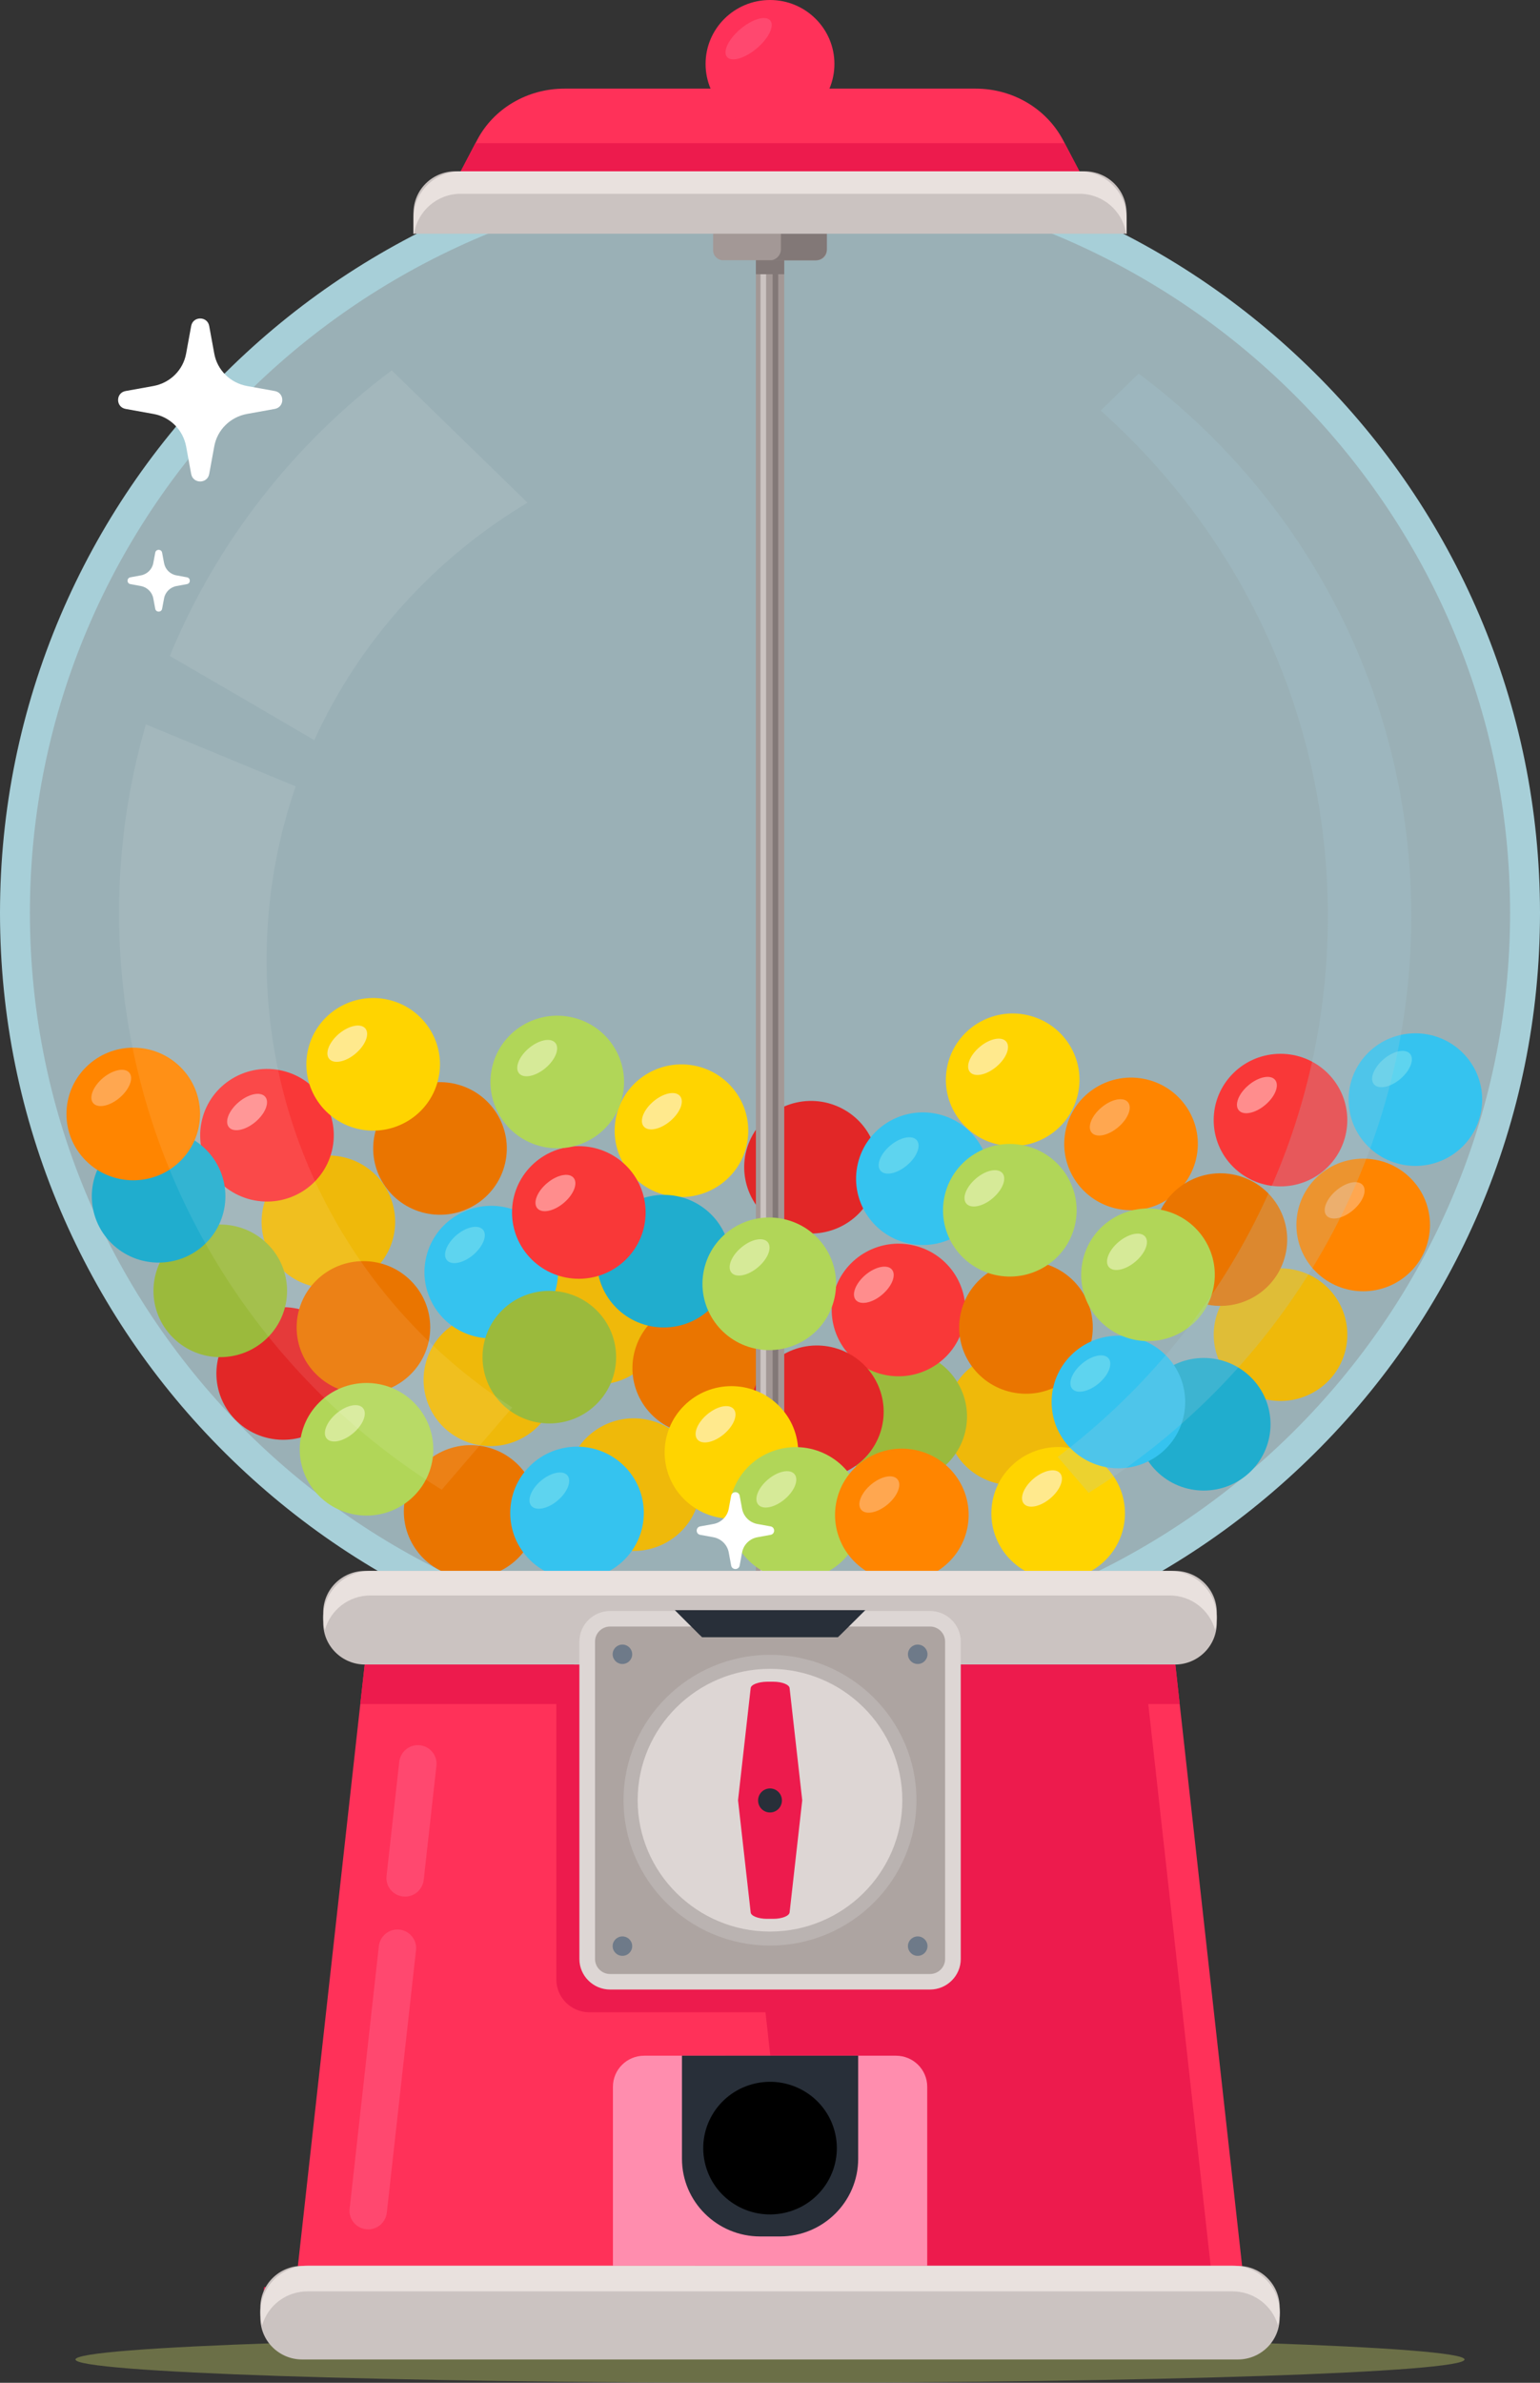 <svg width="150" height="232" viewBox="0 0 150 232" fill="none" xmlns="http://www.w3.org/2000/svg">
<rect x="0" y="0" width="150" height="232" fill="#333333" stroke="none"/>
<g opacity="0.64">
<path opacity="0.64" d="M75 232C112.362 232 142.65 230.984 142.65 229.731C142.65 228.478 112.362 227.462 75 227.462C37.638 227.462 7.351 228.478 7.351 229.731C7.351 230.984 37.638 232 75 232Z" fill="#BBC565"/>
</g>
<path opacity="0.7" d="M75 161.865C115.617 161.865 148.543 129.195 148.543 88.894C148.543 48.593 115.617 15.923 75 15.923C34.383 15.923 1.456 48.593 1.456 88.894C1.456 129.195 34.383 161.865 75 161.865Z" fill="#C7E6EF"/>
<path d="M75 163.31C64.873 163.31 55.059 161.338 45.803 157.462C36.874 153.708 28.857 148.346 21.969 141.512C15.082 134.678 9.678 126.723 5.894 117.864C1.987 108.68 0 98.929 0 88.894C0 78.859 1.987 69.108 5.894 59.925C9.678 51.065 15.082 43.11 21.969 36.276C28.857 29.442 36.874 24.081 45.803 20.326C55.045 16.45 64.873 14.478 75 14.478C85.127 14.478 94.941 16.45 104.197 20.326C113.126 24.081 121.143 29.442 128.031 36.276C134.918 43.11 140.322 51.065 144.106 59.925C148.013 69.095 150 78.846 150 88.894C150 98.942 148.013 108.68 144.106 117.864C140.322 126.723 134.918 134.678 128.031 141.512C121.143 148.346 113.126 153.708 104.197 157.462C94.955 161.338 85.127 163.31 75 163.31ZM75 17.355C35.254 17.355 2.913 49.444 2.913 88.881C2.913 128.317 35.254 160.407 75 160.407C114.746 160.407 147.087 128.317 147.087 88.881C147.101 49.444 114.76 17.355 75 17.355Z" fill="#A7CFD8"/>
<path d="M104.973 139.637C105.798 136.167 103.633 132.69 100.136 131.87C96.639 131.051 93.134 133.2 92.309 136.669C91.483 140.139 93.648 143.616 97.145 144.436C100.643 145.255 104.147 143.106 104.973 139.637Z" fill="#EFB90A"/>
<path d="M107.668 151.91C110.209 149.389 110.209 145.301 107.668 142.78C105.127 140.259 101.008 140.259 98.467 142.78C95.926 145.301 95.926 149.389 98.467 151.91C101.008 154.431 105.127 154.431 107.668 151.91Z" fill="#FFD400"/>
<path d="M131.059 131.433C131.884 127.963 129.719 124.486 126.222 123.667C122.725 122.847 119.22 124.996 118.395 128.466C117.569 131.936 119.734 135.413 123.231 136.232C126.728 137.051 130.233 134.903 131.059 131.433Z" fill="#EFB90A"/>
<path d="M62.791 132.906C65.332 130.385 65.332 126.298 62.791 123.777C60.25 121.256 56.131 121.256 53.59 123.777C51.049 126.298 51.049 130.385 53.59 132.906C56.131 135.427 60.25 135.427 62.791 132.906Z" fill="#EFB90A"/>
<path d="M72.715 111.543C73.524 108.069 71.342 104.602 67.841 103.8C64.34 102.997 60.846 105.163 60.037 108.636C59.228 112.11 61.41 115.577 64.911 116.379C68.412 117.182 71.906 115.016 72.715 111.543Z" fill="#FFD400"/>
<path d="M74.448 134.657C75.256 131.183 73.074 127.716 69.573 126.914C66.072 126.111 62.578 128.277 61.769 131.75C60.96 135.224 63.143 138.691 66.644 139.493C70.145 140.296 73.639 138.13 74.448 134.657Z" fill="#EA7500"/>
<path d="M116.498 112.859C117.324 109.39 115.158 105.913 111.661 105.093C108.164 104.274 104.66 106.423 103.834 109.892C103.008 113.362 105.174 116.839 108.671 117.659C112.168 118.478 115.672 116.329 116.498 112.859Z" fill="#FF8500"/>
<path d="M104.97 106.617C105.795 103.147 103.63 99.67 100.133 98.851C96.636 98.031 93.132 100.18 92.306 103.65C91.48 107.12 93.645 110.597 97.142 111.416C100.64 112.235 104.144 110.087 104.97 106.617Z" fill="#FFD400"/>
<path d="M68.069 146.004C68.877 142.53 66.695 139.063 63.194 138.261C59.693 137.458 56.199 139.624 55.39 143.097C54.581 146.571 56.764 150.038 60.265 150.84C63.766 151.643 67.26 149.478 68.069 146.004Z" fill="#EFB90A"/>
<path d="M50.328 140.28C53.631 138.875 55.16 135.079 53.744 131.802C52.328 128.525 48.502 127.008 45.2 128.413C41.897 129.818 40.368 133.614 41.784 136.891C43.2 140.168 47.025 141.685 50.328 140.28Z" fill="#EFB90A"/>
<path d="M54.247 125.03C54.899 121.524 52.563 118.157 49.029 117.51C45.496 116.864 42.103 119.182 41.451 122.688C40.799 126.194 43.135 129.561 46.669 130.207C50.203 130.854 53.596 128.536 54.247 125.03Z" fill="#35C3EF"/>
<path d="M52.217 148.453C52.936 144.96 50.664 141.55 47.143 140.837C43.622 140.125 40.186 142.379 39.468 145.872C38.749 149.365 41.021 152.775 44.542 153.488C48.063 154.201 51.499 151.946 52.217 148.453Z" fill="#EA7500"/>
<path d="M94.015 139.407C94.84 135.937 92.675 132.46 89.178 131.641C85.681 130.822 82.176 132.97 81.351 136.44C80.525 139.91 82.69 143.387 86.188 144.206C89.684 145.026 93.189 142.877 94.015 139.407Z" fill="#9BBA3C"/>
<path d="M84.807 116.546C86.42 113.36 85.126 109.48 81.915 107.879C78.704 106.278 74.794 107.563 73.18 110.749C71.567 113.934 72.862 117.815 76.072 119.416C79.283 121.016 83.194 119.732 84.807 116.546Z" fill="#E22727"/>
<path d="M36.584 123.524C39.125 121.003 39.125 116.916 36.584 114.395C34.043 111.874 29.924 111.874 27.383 114.395C24.842 116.916 24.842 121.003 27.383 123.524C29.924 126.045 34.043 126.045 36.584 123.524Z" fill="#EFB90A"/>
<path d="M129.324 113.623C131.865 111.102 131.865 107.015 129.324 104.494C126.784 101.973 122.664 101.973 120.123 104.494C117.582 107.015 117.582 111.102 120.123 113.623C122.664 116.145 126.784 116.145 129.324 113.623Z" fill="#F93838"/>
<path d="M34.004 134.779C34.588 131.261 32.188 127.939 28.642 127.36C25.097 126.78 21.749 129.162 21.164 132.68C20.58 136.198 22.981 139.52 26.526 140.099C30.072 140.679 33.42 138.297 34.004 134.779Z" fill="#E22727"/>
<path d="M26.055 130.247C28.596 127.726 28.596 123.639 26.055 121.118C23.514 118.597 19.394 118.597 16.854 121.118C14.313 123.639 14.313 127.726 16.854 130.247C19.394 132.769 23.514 132.769 26.055 130.247Z" fill="#9BBA3C"/>
<path d="M32.33 112.047C33.172 108.581 31.024 105.094 27.531 104.258C24.038 103.422 20.523 105.553 19.68 109.019C18.837 112.485 20.986 115.973 24.479 116.809C27.972 117.645 31.487 115.513 32.33 112.047Z" fill="#F93838"/>
<path d="M93.85 129.03C94.676 125.56 92.511 122.083 89.014 121.263C85.517 120.444 82.012 122.593 81.187 126.063C80.361 129.532 82.526 133.01 86.023 133.829C89.52 134.648 93.025 132.499 93.85 129.03Z" fill="#F93838"/>
<path d="M82.48 143.232C85.692 141.634 86.991 137.755 85.381 134.568C83.771 131.38 79.861 130.091 76.649 131.689C73.436 133.287 72.137 137.166 73.748 140.353C75.358 143.541 79.267 144.829 82.48 143.232Z" fill="#E22727"/>
<path d="M125.201 122.177C126.027 118.707 123.861 115.23 120.364 114.411C116.867 113.591 113.363 115.74 112.537 119.21C111.711 122.68 113.877 126.157 117.374 126.976C120.871 127.795 124.375 125.647 125.201 122.177Z" fill="#EA7500"/>
<path d="M60.804 151.874C63.345 149.353 63.345 145.265 60.804 142.744C58.263 140.223 54.144 140.223 51.603 142.744C49.062 145.265 49.062 149.353 51.603 151.874C54.143 154.395 58.263 154.395 60.804 151.874Z" fill="#35C3EF"/>
<path d="M96.223 116.248C97.048 112.778 94.883 109.301 91.386 108.482C87.889 107.662 84.384 109.811 83.559 113.281C82.733 116.751 84.898 120.228 88.395 121.047C91.892 121.866 95.397 119.718 96.223 116.248Z" fill="#35C3EF"/>
<path d="M64.655 129.249C68.248 129.249 71.161 126.359 71.161 122.793C71.161 119.228 68.248 116.338 64.655 116.338C61.061 116.338 58.148 119.228 58.148 122.793C58.148 126.359 61.061 129.249 64.655 129.249Z" fill="#20ADCE"/>
<path d="M121.847 143.237C124.388 140.716 124.388 136.629 121.847 134.108C119.306 131.587 115.186 131.587 112.646 134.108C110.105 136.629 110.105 140.716 112.646 143.237C115.186 145.758 119.306 145.758 121.847 143.237Z" fill="#20ADCE"/>
<path d="M106.355 130.281C106.931 126.762 104.522 123.446 100.975 122.874C97.428 122.303 94.086 124.693 93.51 128.213C92.934 131.732 95.343 135.048 98.89 135.619C102.437 136.191 105.779 133.801 106.355 130.281Z" fill="#EA7500"/>
<path d="M113.536 141.07C116.077 138.549 116.077 134.461 113.536 131.94C110.995 129.419 106.876 129.419 104.335 131.94C101.794 134.461 101.794 138.549 104.335 141.07C106.876 143.591 110.995 143.591 113.536 141.07Z" fill="#35C3EF"/>
<path d="M60.98 122.617C63.52 120.096 63.52 116.009 60.98 113.487C58.439 110.966 54.319 110.966 51.778 113.487C49.237 116.009 49.237 120.096 51.778 122.617C54.319 125.138 58.439 125.138 60.98 122.617Z" fill="#F93838"/>
<path d="M142.463 111.628C145.004 109.107 145.004 105.019 142.463 102.498C139.922 99.977 135.803 99.977 133.262 102.498C130.721 105.019 130.721 109.107 133.262 111.628C135.803 114.149 139.922 114.149 142.463 111.628Z" fill="#35C3EF"/>
<path d="M20.049 121.042C22.59 118.521 22.59 114.434 20.049 111.913C17.508 109.391 13.389 109.391 10.848 111.913C8.307 114.434 8.307 118.521 10.848 121.042C13.389 123.563 17.508 123.563 20.049 121.042Z" fill="#20ADCE"/>
<path d="M79.573 25.337H70.426C69.895 25.337 69.46 24.904 69.46 24.378V22.744H80.526V24.378C80.54 24.918 80.104 25.337 79.573 25.337Z" fill="#A39896"/>
<path d="M76.388 24.202H73.625V153.802H76.388V24.202Z" fill="#A39896"/>
<path d="M74.347 153.249C74.197 153.249 74.074 153.127 74.074 152.978V26.296C74.074 26.147 74.197 26.025 74.347 26.025C74.496 26.025 74.619 26.147 74.619 26.296V152.992C74.619 153.127 74.496 153.249 74.347 153.249Z" fill="#CBC3C1"/>
<path d="M75.557 153.249H75.503C75.367 153.249 75.258 153.141 75.258 153.006V26.255C75.258 26.12 75.367 26.012 75.503 26.012H75.557C75.693 26.012 75.802 26.12 75.802 26.255V153.006C75.789 153.141 75.693 153.249 75.557 153.249Z" fill="#827877"/>
<path d="M76.062 22.757V24.27C76.062 24.864 75.572 25.35 74.973 25.35H79.451C80.05 25.35 80.54 24.864 80.54 24.27V22.757H76.062Z" fill="#827877"/>
<path d="M76.388 25.337H73.625V26.701H76.388V25.337Z" fill="#827877"/>
<path d="M81.289 126.356C82.045 122.87 79.811 119.436 76.298 118.686C72.785 117.936 69.324 120.154 68.568 123.639C67.812 127.125 70.047 130.558 73.56 131.308C77.073 132.059 80.533 129.841 81.289 126.356Z" fill="#B1D658"/>
<path d="M104.691 119.32C105.517 115.85 103.352 112.373 99.855 111.554C96.358 110.735 92.853 112.883 92.027 116.353C91.202 119.823 93.367 123.3 96.864 124.119C100.361 124.939 103.866 122.79 104.691 119.32Z" fill="#B1D658"/>
<path d="M60.603 106.863C61.446 103.397 59.297 99.909 55.804 99.073C52.311 98.237 48.796 100.369 47.953 103.835C47.111 107.301 49.26 110.788 52.753 111.624C56.246 112.461 59.761 110.329 60.603 106.863Z" fill="#B1D658"/>
<path d="M75.845 145.982C78.386 143.461 78.386 139.373 75.845 136.852C73.304 134.331 69.184 134.331 66.644 136.852C64.103 139.373 64.103 143.461 66.644 145.982C69.184 148.503 73.304 148.503 75.845 145.982Z" fill="#FFD400"/>
<path d="M39.999 133.81C42.54 131.289 42.54 127.201 39.999 124.68C37.458 122.159 33.339 122.159 30.798 124.68C28.257 127.201 28.257 131.289 30.798 133.81C33.339 136.331 37.458 136.331 39.999 133.81Z" fill="#EA7500"/>
<path d="M17.581 113.027C20.122 110.505 20.122 106.418 17.581 103.897C15.04 101.376 10.921 101.376 8.38 103.897C5.839 106.418 5.839 110.505 8.38 113.027C10.921 115.548 15.04 115.548 17.581 113.027Z" fill="#FF8500"/>
<path d="M49.197 113.272C50.005 109.798 47.823 106.332 44.322 105.529C40.821 104.726 37.327 106.892 36.518 110.366C35.709 113.839 37.892 117.306 41.393 118.109C44.894 118.911 48.388 116.746 49.197 113.272Z" fill="#EA7500"/>
<path d="M42.672 105.141C43.515 101.675 41.367 98.188 37.873 97.352C34.38 96.516 30.866 98.648 30.023 102.114C29.18 105.58 31.329 109.067 34.822 109.903C38.315 110.739 41.83 108.607 42.672 105.141Z" fill="#FFD400"/>
<path d="M83.311 150.269C84.933 147.088 83.649 143.204 80.442 141.594C77.236 139.985 73.322 141.259 71.7 144.441C70.078 147.622 71.362 151.506 74.568 153.115C77.775 154.725 81.689 153.45 83.311 150.269Z" fill="#B1D658"/>
<path d="M58.106 136.704C60.647 134.182 60.647 130.095 58.106 127.574C55.565 125.053 51.445 125.053 48.904 127.574C46.364 130.095 46.364 134.182 48.904 136.704C51.445 139.225 55.565 139.225 58.106 136.704Z" fill="#9BBA3C"/>
<path d="M40.3 145.673C42.841 143.152 42.841 139.064 40.3 136.543C37.759 134.022 33.64 134.022 31.099 136.543C28.558 139.064 28.558 143.152 31.099 145.673C33.64 148.194 37.759 148.194 40.3 145.673Z" fill="#B1D658"/>
<path d="M94.265 148.536C94.841 145.017 92.432 141.701 88.885 141.129C85.338 140.558 81.996 142.948 81.42 146.468C80.845 149.987 83.253 153.303 86.8 153.874C90.347 154.445 93.689 152.055 94.265 148.536Z" fill="#FF8500"/>
<path d="M118.149 125.605C118.975 122.135 116.81 118.658 113.313 117.838C109.815 117.019 106.311 119.168 105.485 122.638C104.66 126.107 106.825 129.584 110.322 130.404C113.819 131.223 117.324 129.074 118.149 125.605Z" fill="#B1D658"/>
<path d="M137.38 123.833C139.921 121.311 139.921 117.224 137.38 114.703C134.839 112.182 130.72 112.182 128.179 114.703C125.638 117.224 125.638 121.311 128.179 123.833C130.72 126.354 134.839 126.354 137.38 123.833Z" fill="#FF8500"/>
<path d="M107.025 134.69C107.997 133.867 108.418 132.772 107.964 132.244C107.511 131.716 106.355 131.955 105.382 132.778C104.409 133.601 103.989 134.696 104.442 135.223C104.896 135.751 106.052 135.512 107.025 134.69Z" fill="#5ED4EF"/>
<path d="M88.35 113.455C89.322 112.632 89.743 111.538 89.29 111.01C88.836 110.482 87.68 110.721 86.707 111.543C85.735 112.366 85.314 113.461 85.768 113.989C86.221 114.517 87.377 114.278 88.35 113.455Z" fill="#5ED4EF"/>
<path d="M86.869 123.604C87.319 124.13 86.897 125.224 85.93 126.048C84.964 126.872 83.807 127.102 83.358 126.575C82.908 126.048 83.33 124.954 84.297 124.13C85.263 123.32 86.42 123.077 86.869 123.604Z" fill="#FF8D8D"/>
<path d="M53.146 103.978C54.118 103.155 54.539 102.06 54.085 101.533C53.632 101.005 52.476 101.244 51.503 102.066C50.531 102.889 50.11 103.984 50.563 104.512C51.017 105.04 52.173 104.801 53.146 103.978Z" fill="#D6EA98"/>
<path d="M73.834 123.383C74.807 122.56 75.227 121.465 74.774 120.937C74.32 120.409 73.164 120.648 72.192 121.471C71.219 122.294 70.798 123.389 71.252 123.917C71.706 124.444 72.862 124.205 73.834 123.383Z" fill="#D6EA98"/>
<path d="M110.593 122.838C111.566 122.015 111.986 120.921 111.533 120.393C111.079 119.865 109.923 120.104 108.95 120.926C107.978 121.749 107.557 122.844 108.011 123.372C108.464 123.9 109.62 123.661 110.593 122.838Z" fill="#D6EA98"/>
<path d="M34.41 139.536C35.383 138.714 35.804 137.619 35.35 137.091C34.896 136.563 33.74 136.802 32.768 137.625C31.795 138.447 31.375 139.542 31.828 140.07C32.282 140.598 33.438 140.359 34.41 139.536Z" fill="#D6EA98"/>
<path d="M76.44 145.966C77.412 145.144 77.833 144.049 77.379 143.521C76.926 142.993 75.77 143.232 74.797 144.055C73.825 144.877 73.404 145.972 73.857 146.5C74.311 147.028 75.467 146.789 76.44 145.966Z" fill="#D6EA98"/>
<path d="M97.636 114.217C98.085 114.744 97.663 115.838 96.697 116.662C95.73 117.486 94.573 117.715 94.124 117.188C93.675 116.662 94.097 115.568 95.063 114.744C96.03 113.92 97.173 113.691 97.636 114.217Z" fill="#D6EA98"/>
<path d="M123.247 107.575C124.22 106.753 124.64 105.658 124.187 105.13C123.733 104.602 122.577 104.841 121.605 105.664C120.632 106.486 120.211 107.581 120.665 108.109C121.119 108.637 122.275 108.398 123.247 107.575Z" fill="#FF8D8D"/>
<path d="M24.888 109.227C25.86 108.404 26.281 107.31 25.828 106.782C25.374 106.254 24.218 106.493 23.245 107.315C22.273 108.138 21.852 109.233 22.306 109.761C22.759 110.289 23.915 110.05 24.888 109.227Z" fill="#FF8D8D"/>
<path d="M54.921 117.115C55.894 116.292 56.314 115.197 55.861 114.669C55.407 114.141 54.251 114.38 53.279 115.203C52.306 116.026 51.885 117.121 52.339 117.649C52.792 118.176 53.949 117.937 54.921 117.115Z" fill="#FF8D8D"/>
<path d="M97.062 103.852C98.034 103.029 98.455 101.934 98.001 101.406C97.548 100.878 96.392 101.117 95.419 101.94C94.447 102.763 94.026 103.858 94.48 104.385C94.933 104.913 96.089 104.674 97.062 103.852Z" fill="#FFE98D"/>
<path d="M65.287 109.15C66.26 108.328 66.68 107.233 66.227 106.705C65.773 106.177 64.617 106.416 63.645 107.239C62.672 108.061 62.252 109.156 62.705 109.684C63.159 110.212 64.315 109.973 65.287 109.15Z" fill="#FFE98D"/>
<path d="M102.313 145.881C103.285 145.059 103.706 143.964 103.252 143.436C102.799 142.908 101.643 143.147 100.67 143.97C99.698 144.793 99.277 145.887 99.731 146.415C100.184 146.943 101.34 146.704 102.313 145.881Z" fill="#FFE98D"/>
<path d="M70.518 139.631C71.49 138.808 71.911 137.713 71.457 137.185C71.004 136.657 69.848 136.896 68.875 137.719C67.903 138.542 67.482 139.636 67.936 140.164C68.389 140.692 69.545 140.453 70.518 139.631Z" fill="#FFE98D"/>
<path d="M35.581 100.131C36.03 100.658 35.608 101.752 34.642 102.575C33.676 103.399 32.519 103.629 32.069 103.102C31.62 102.575 32.042 101.481 33.009 100.658C33.975 99.847 35.132 99.604 35.581 100.131Z" fill="#FFE98D"/>
<path d="M12.591 104.439C13.04 104.966 12.618 106.06 11.652 106.884C10.685 107.708 9.528 107.937 9.079 107.41C8.63 106.884 9.052 105.79 10.018 104.966C10.985 104.156 12.142 103.912 12.591 104.439Z" fill="#FFA750"/>
<path d="M108.916 109.749C109.889 108.926 110.309 107.832 109.856 107.304C109.402 106.776 108.246 107.015 107.274 107.838C106.301 108.66 105.88 109.755 106.334 110.283C106.788 110.811 107.944 110.572 108.916 109.749Z" fill="#FFA750"/>
<path d="M86.47 146.468C87.442 145.645 87.863 144.55 87.41 144.022C86.956 143.494 85.8 143.733 84.827 144.556C83.855 145.379 83.434 146.474 83.888 147.002C84.341 147.53 85.497 147.291 86.47 146.468Z" fill="#FFA750"/>
<path d="M131.793 117.827C132.766 117.004 133.186 115.909 132.733 115.381C132.279 114.853 131.123 115.092 130.151 115.915C129.178 116.738 128.757 117.832 129.211 118.36C129.665 118.888 130.821 118.649 131.793 117.827Z" fill="#FFA750"/>
<path d="M55.263 143.646C55.712 144.173 55.29 145.267 54.324 146.091C53.357 146.914 52.2 147.144 51.751 146.617C51.302 146.091 51.724 144.997 52.69 144.173C53.657 143.362 54.814 143.119 55.263 143.646Z" fill="#5ED4EF"/>
<path d="M137.341 102.602C137.79 103.129 137.368 104.223 136.402 105.047C135.435 105.871 134.278 106.1 133.829 105.574C133.38 105.047 133.802 103.953 134.768 103.129C135.735 102.305 136.878 102.076 137.341 102.602Z" fill="#5ED4EF"/>
<path d="M47.042 119.728C47.491 120.254 47.069 121.348 46.103 122.172C45.136 122.996 43.98 123.226 43.53 122.699C43.081 122.172 43.503 121.078 44.469 120.254C45.422 119.444 46.579 119.201 47.042 119.728Z" fill="#5ED4EF"/>
<path d="M118.598 222.681H31.416C29.823 222.681 28.598 224.342 28.775 222.776L36.084 157.003H113.915L121.225 222.776C121.415 224.342 120.19 222.681 118.598 222.681Z" fill="#FF3159"/>
<path d="M25.713 222.776C25.522 224.342 26.761 222.681 28.353 222.681H25.726L25.713 222.776Z" fill="#ED1B4D"/>
<path d="M118.163 222.776L110.853 157.003H79.288L86.584 222.681H115.522C117.128 222.681 118.353 224.342 118.163 222.776Z" fill="#ED1B4D"/>
<path d="M109.111 222.776L101.802 157.003H70.236L77.532 222.681H106.47C108.063 222.681 109.302 224.342 109.111 222.776Z" fill="#ED1B4D"/>
<path d="M90.258 195.926H57.413C55.63 195.926 54.188 194.495 54.188 192.726V160.136C54.188 158.367 55.63 156.936 57.413 156.936H90.258C92.041 156.936 93.484 158.367 93.484 160.136V192.726C93.484 194.495 92.041 195.926 90.258 195.926Z" fill="#ED1B4D"/>
<path d="M116.815 222.776L109.505 157.003H100.767L108.062 222.681H114.174C115.767 222.681 117.005 224.342 116.815 222.776Z" fill="#ED1B4D"/>
<g opacity="0.5">
<path opacity="0.5" d="M40.521 189.876L37.676 215.442C37.568 216.36 36.792 217.063 35.866 217.063C34.777 217.063 33.933 216.131 34.056 215.05L36.901 189.484C37.01 188.566 37.785 187.864 38.711 187.864C39.786 187.864 40.644 188.795 40.521 189.876Z" fill="#FF8DAE"/>
</g>
<g opacity="0.5">
<path opacity="0.5" d="M42.509 171.927L41.27 183.042C41.161 183.96 40.386 184.663 39.46 184.663C38.371 184.663 37.527 183.731 37.65 182.65L38.888 171.535C38.997 170.617 39.773 169.915 40.699 169.915C41.788 169.915 42.631 170.86 42.509 171.927Z" fill="#FF8DAE"/>
</g>
<path d="M98.277 220.601H67.664V203.179C67.664 201.504 69.025 200.154 70.713 200.154H95.228C96.915 200.154 98.277 201.504 98.277 203.179V220.601Z" fill="#ED1B4D"/>
<path d="M90.314 220.601H59.701V203.179C59.701 201.504 61.062 200.154 62.75 200.154H87.265C88.953 200.154 90.314 201.504 90.314 203.179V220.601Z" fill="#FF8DAE"/>
<path d="M114.433 162.068H35.567C33.307 162.068 31.483 160.258 31.483 158.016V157.003C31.483 154.761 33.307 152.951 35.567 152.951H114.433C116.692 152.951 118.516 154.761 118.516 157.003V158.016C118.516 160.258 116.692 162.068 114.433 162.068Z" fill="#CBC3C1"/>
<path d="M36.084 155.342H113.915C116.039 155.342 117.822 156.76 118.353 158.705C118.462 158.327 118.516 157.922 118.516 157.516C118.516 154.991 116.461 152.951 113.915 152.951H36.084C33.539 152.951 31.483 154.991 31.483 157.516C31.483 157.935 31.538 158.327 31.647 158.705C32.178 156.76 33.961 155.342 36.084 155.342Z" fill="#E9E1DE"/>
<path d="M114.909 165.917H93.416V162.068H114.487L114.909 165.917Z" fill="#ED1B4D"/>
<path d="M56.339 165.917H35.091L35.526 162.068H55.917L56.339 165.917Z" fill="#ED1B4D"/>
<path d="M109.723 22.757H40.276V20.731C40.276 18.489 42.1 16.68 44.36 16.68H105.639C107.899 16.68 109.723 18.489 109.723 20.731V22.757Z" fill="#CBC3C1"/>
<path d="M105.136 16.68H44.877C42.332 16.68 40.276 18.719 40.276 21.244V22.77H40.331C40.657 20.569 42.563 18.867 44.877 18.867H105.136C107.45 18.867 109.369 20.569 109.682 22.77H109.736V21.244C109.723 18.719 107.667 16.68 105.136 16.68Z" fill="#E9E1DE"/>
<path d="M105.137 16.68H44.878L46.471 13.641C48.077 10.561 51.371 8.63 54.978 8.63H95.037C98.644 8.63 101.924 10.575 103.544 13.641L105.137 16.68Z" fill="#FF3159"/>
<path d="M46.307 13.938L44.878 16.68H105.137L103.694 13.938H46.307Z" fill="#ED1B4D"/>
<path d="M90.831 192.955H59.17C58.081 192.955 57.183 192.077 57.183 190.983V159.569C57.183 158.489 58.067 157.597 59.17 157.597H90.831C91.919 157.597 92.818 158.475 92.818 159.569V190.983C92.818 192.064 91.933 192.955 90.831 192.955Z" fill="#ADA4A1"/>
<path d="M90.585 193.712H59.428C57.781 193.712 56.434 192.374 56.434 190.74V159.826C56.434 158.192 57.781 156.855 59.428 156.855H90.585C92.232 156.855 93.58 158.192 93.58 159.826V190.74C93.58 192.374 92.232 193.712 90.585 193.712ZM59.428 158.367C58.625 158.367 57.958 159.015 57.958 159.826V190.74C57.958 191.537 58.611 192.199 59.428 192.199H90.585C91.388 192.199 92.055 191.551 92.055 190.74V159.826C92.055 159.029 91.402 158.367 90.585 158.367H59.428Z" fill="#DDD6D4"/>
<path d="M84.593 184.8C89.893 179.541 89.893 171.016 84.593 165.757C79.294 160.499 70.701 160.499 65.402 165.757C60.102 171.016 60.102 179.541 65.402 184.8C70.701 190.058 79.294 190.058 84.593 184.8Z" fill="#DDD6D4"/>
<path d="M74.999 189.43C67.132 189.43 60.734 183.083 60.734 175.276C60.734 167.47 67.132 161.122 74.999 161.122C82.867 161.122 89.264 167.47 89.264 175.276C89.264 183.083 82.867 189.43 74.999 189.43ZM74.999 162.486C67.894 162.486 62.109 168.226 62.109 175.276C62.109 182.326 67.894 188.066 74.999 188.066C82.105 188.066 87.889 182.326 87.889 175.276C87.889 168.226 82.105 162.486 74.999 162.486Z" fill="#BAB3B1"/>
<path d="M75.966 217.752H74.047C69.841 217.752 66.425 214.362 66.425 210.188V200.154H83.589V210.188C83.589 214.362 80.172 217.752 75.966 217.752Z" fill="#282F39"/>
<path d="M73.116 164.38L71.887 175.283L73.116 186.186C73.129 186.54 73.845 186.826 74.709 186.826L75.317 186.826C76.181 186.826 76.884 186.54 76.911 186.186L78.14 175.283L76.911 164.38C76.897 164.026 76.181 163.74 75.317 163.74L74.709 163.74C73.845 163.754 73.129 164.026 73.116 164.38Z" fill="#ED1B4D"/>
<path d="M120.558 229.731H29.442C27.182 229.731 25.358 227.921 25.358 225.679V224.666C25.358 222.425 27.182 220.615 29.442 220.615H120.558C122.818 220.615 124.642 222.425 124.642 224.666V225.679C124.642 227.921 122.818 229.731 120.558 229.731Z" fill="#CBC3C1"/>
<path d="M120.054 220.601H29.959C27.414 220.601 25.358 222.641 25.358 225.166C25.358 225.598 25.427 226.017 25.535 226.409C26.08 224.491 27.849 223.1 29.959 223.1H120.054C122.151 223.1 123.934 224.504 124.478 226.409C124.587 226.017 124.655 225.598 124.655 225.166C124.642 222.654 122.586 220.601 120.054 220.601Z" fill="#E9E1DE"/>
<path d="M76.123 175.001C75.959 174.376 75.323 174.004 74.703 174.17C74.082 174.336 73.713 174.977 73.878 175.601C74.042 176.226 74.678 176.598 75.298 176.432C75.918 176.267 76.288 175.626 76.123 175.001Z" fill="#282F39"/>
<path d="M75 12.452C78.465 12.452 81.275 9.665 81.275 6.226C81.275 2.788 78.465 0 75 0C71.534 0 68.725 2.788 68.725 6.226C68.725 9.665 71.534 12.452 75 12.452Z" fill="#FF3159"/>
<path d="M84.283 156.774L81.928 159.11L81.615 159.407H68.385L68.072 159.11L65.731 156.774H84.283Z" fill="#282F39"/>
<g opacity="0.6">
<g opacity="0.6">
<path opacity="0.6" d="M110.907 36.371L107.205 39.977C120.79 52.078 129.338 69.649 129.338 89.191C129.338 110.679 119.02 129.762 103.026 141.85L106.035 145.348C124.914 133.665 137.464 112.88 137.464 89.191C137.464 67.609 127.037 48.431 110.907 36.371Z" fill="#A7CFD8"/>
</g>
</g>
<path d="M76.695 215.385C80.165 214.458 82.22 210.915 81.286 207.472C80.351 204.029 76.781 201.99 73.311 202.918C69.841 203.845 67.786 207.388 68.721 210.83C69.655 214.273 73.226 216.312 76.695 215.385Z" fill="black"/>
<g opacity="0.44">
<g opacity="0.44">
<path opacity="0.44" d="M30.613 72.066C35.009 62.423 42.305 54.36 51.384 48.944L38.153 36.06C28.639 43.178 21.112 52.767 16.538 63.868C21.574 66.785 26.584 69.703 30.613 72.066Z" fill="white"/>
</g>
</g>
<g opacity="0.44">
<g opacity="0.44">
<path opacity="0.44" d="M25.971 93.446C25.971 87.544 26.964 81.858 28.802 76.564L14.21 70.526C12.509 76.361 11.597 82.519 11.597 88.894C11.597 112.583 24.16 133.368 43.026 145.051L49.9 137.042C35.499 127.804 25.971 111.732 25.971 93.446Z" fill="white"/>
</g>
</g>
<path d="M89.387 162.014C89.914 162.014 90.34 161.59 90.34 161.068C90.34 160.546 89.914 160.123 89.387 160.123C88.861 160.123 88.435 160.546 88.435 161.068C88.435 161.59 88.861 162.014 89.387 162.014Z" fill="#6E7A89"/>
<path d="M89.387 190.43C89.914 190.43 90.34 190.006 90.34 189.484C90.34 188.962 89.914 188.539 89.387 188.539C88.861 188.539 88.435 188.962 88.435 189.484C88.435 190.006 88.861 190.43 89.387 190.43Z" fill="#6E7A89"/>
<path d="M60.626 162.014C61.152 162.014 61.578 161.59 61.578 161.068C61.578 160.546 61.152 160.123 60.626 160.123C60.099 160.123 59.673 160.546 59.673 161.068C59.673 161.59 60.099 162.014 60.626 162.014Z" fill="#6E7A89"/>
<path d="M60.626 190.43C61.152 190.43 61.578 190.006 61.578 189.484C61.578 188.962 61.152 188.539 60.626 188.539C60.099 188.539 59.673 188.962 59.673 189.484C59.673 190.006 60.099 190.43 60.626 190.43Z" fill="#6E7A89"/>
<g opacity="0.5">
<path opacity="0.5" d="M73.721 4.702C74.882 3.719 75.463 2.504 75.019 1.988C74.575 1.471 73.273 1.849 72.113 2.832C70.952 3.815 70.371 5.03 70.815 5.547C71.259 6.063 72.56 5.685 73.721 4.702Z" fill="#FF8DAE"/>
</g>
<path d="M73.788 148.387L75.054 148.616C75.517 148.697 75.517 149.359 75.054 149.44L73.788 149.67C73.012 149.805 72.413 150.412 72.277 151.169L72.046 152.425C71.964 152.884 71.297 152.884 71.216 152.425L70.984 151.169C70.848 150.399 70.236 149.805 69.473 149.67L68.207 149.44C67.745 149.359 67.745 148.697 68.207 148.616L69.473 148.387C70.249 148.251 70.848 147.644 70.984 146.887L71.216 145.631C71.297 145.172 71.964 145.172 72.046 145.631L72.277 146.887C72.413 147.644 73.012 148.251 73.788 148.387Z" fill="white"/>
<path d="M24.066 37.586L26.761 38.072C27.741 38.248 27.741 39.639 26.761 39.815L24.066 40.301C22.432 40.598 21.153 41.854 20.867 43.475L20.377 46.149C20.2 47.121 18.798 47.121 18.621 46.149L18.131 43.475C17.831 41.854 16.566 40.584 14.932 40.301L12.237 39.815C11.257 39.639 11.257 38.248 12.237 38.072L14.932 37.586C16.566 37.289 17.845 36.033 18.131 34.412L18.621 31.738C18.798 30.766 20.2 30.766 20.377 31.738L20.867 34.412C21.153 36.033 22.432 37.289 24.066 37.586Z" fill="white"/>
<path d="M17.191 56.021L18.212 56.211C18.58 56.278 18.58 56.805 18.212 56.872L17.191 57.061C16.579 57.169 16.089 57.656 15.98 58.263L15.789 59.276C15.721 59.641 15.19 59.641 15.122 59.276L14.932 58.263C14.823 57.656 14.333 57.169 13.72 57.061L12.7 56.872C12.332 56.805 12.332 56.278 12.7 56.211L13.72 56.021C14.333 55.913 14.823 55.427 14.932 54.819L15.122 53.806C15.19 53.442 15.721 53.442 15.789 53.806L15.98 54.819C16.089 55.427 16.565 55.913 17.191 56.021Z" fill="white"/>
</svg>
